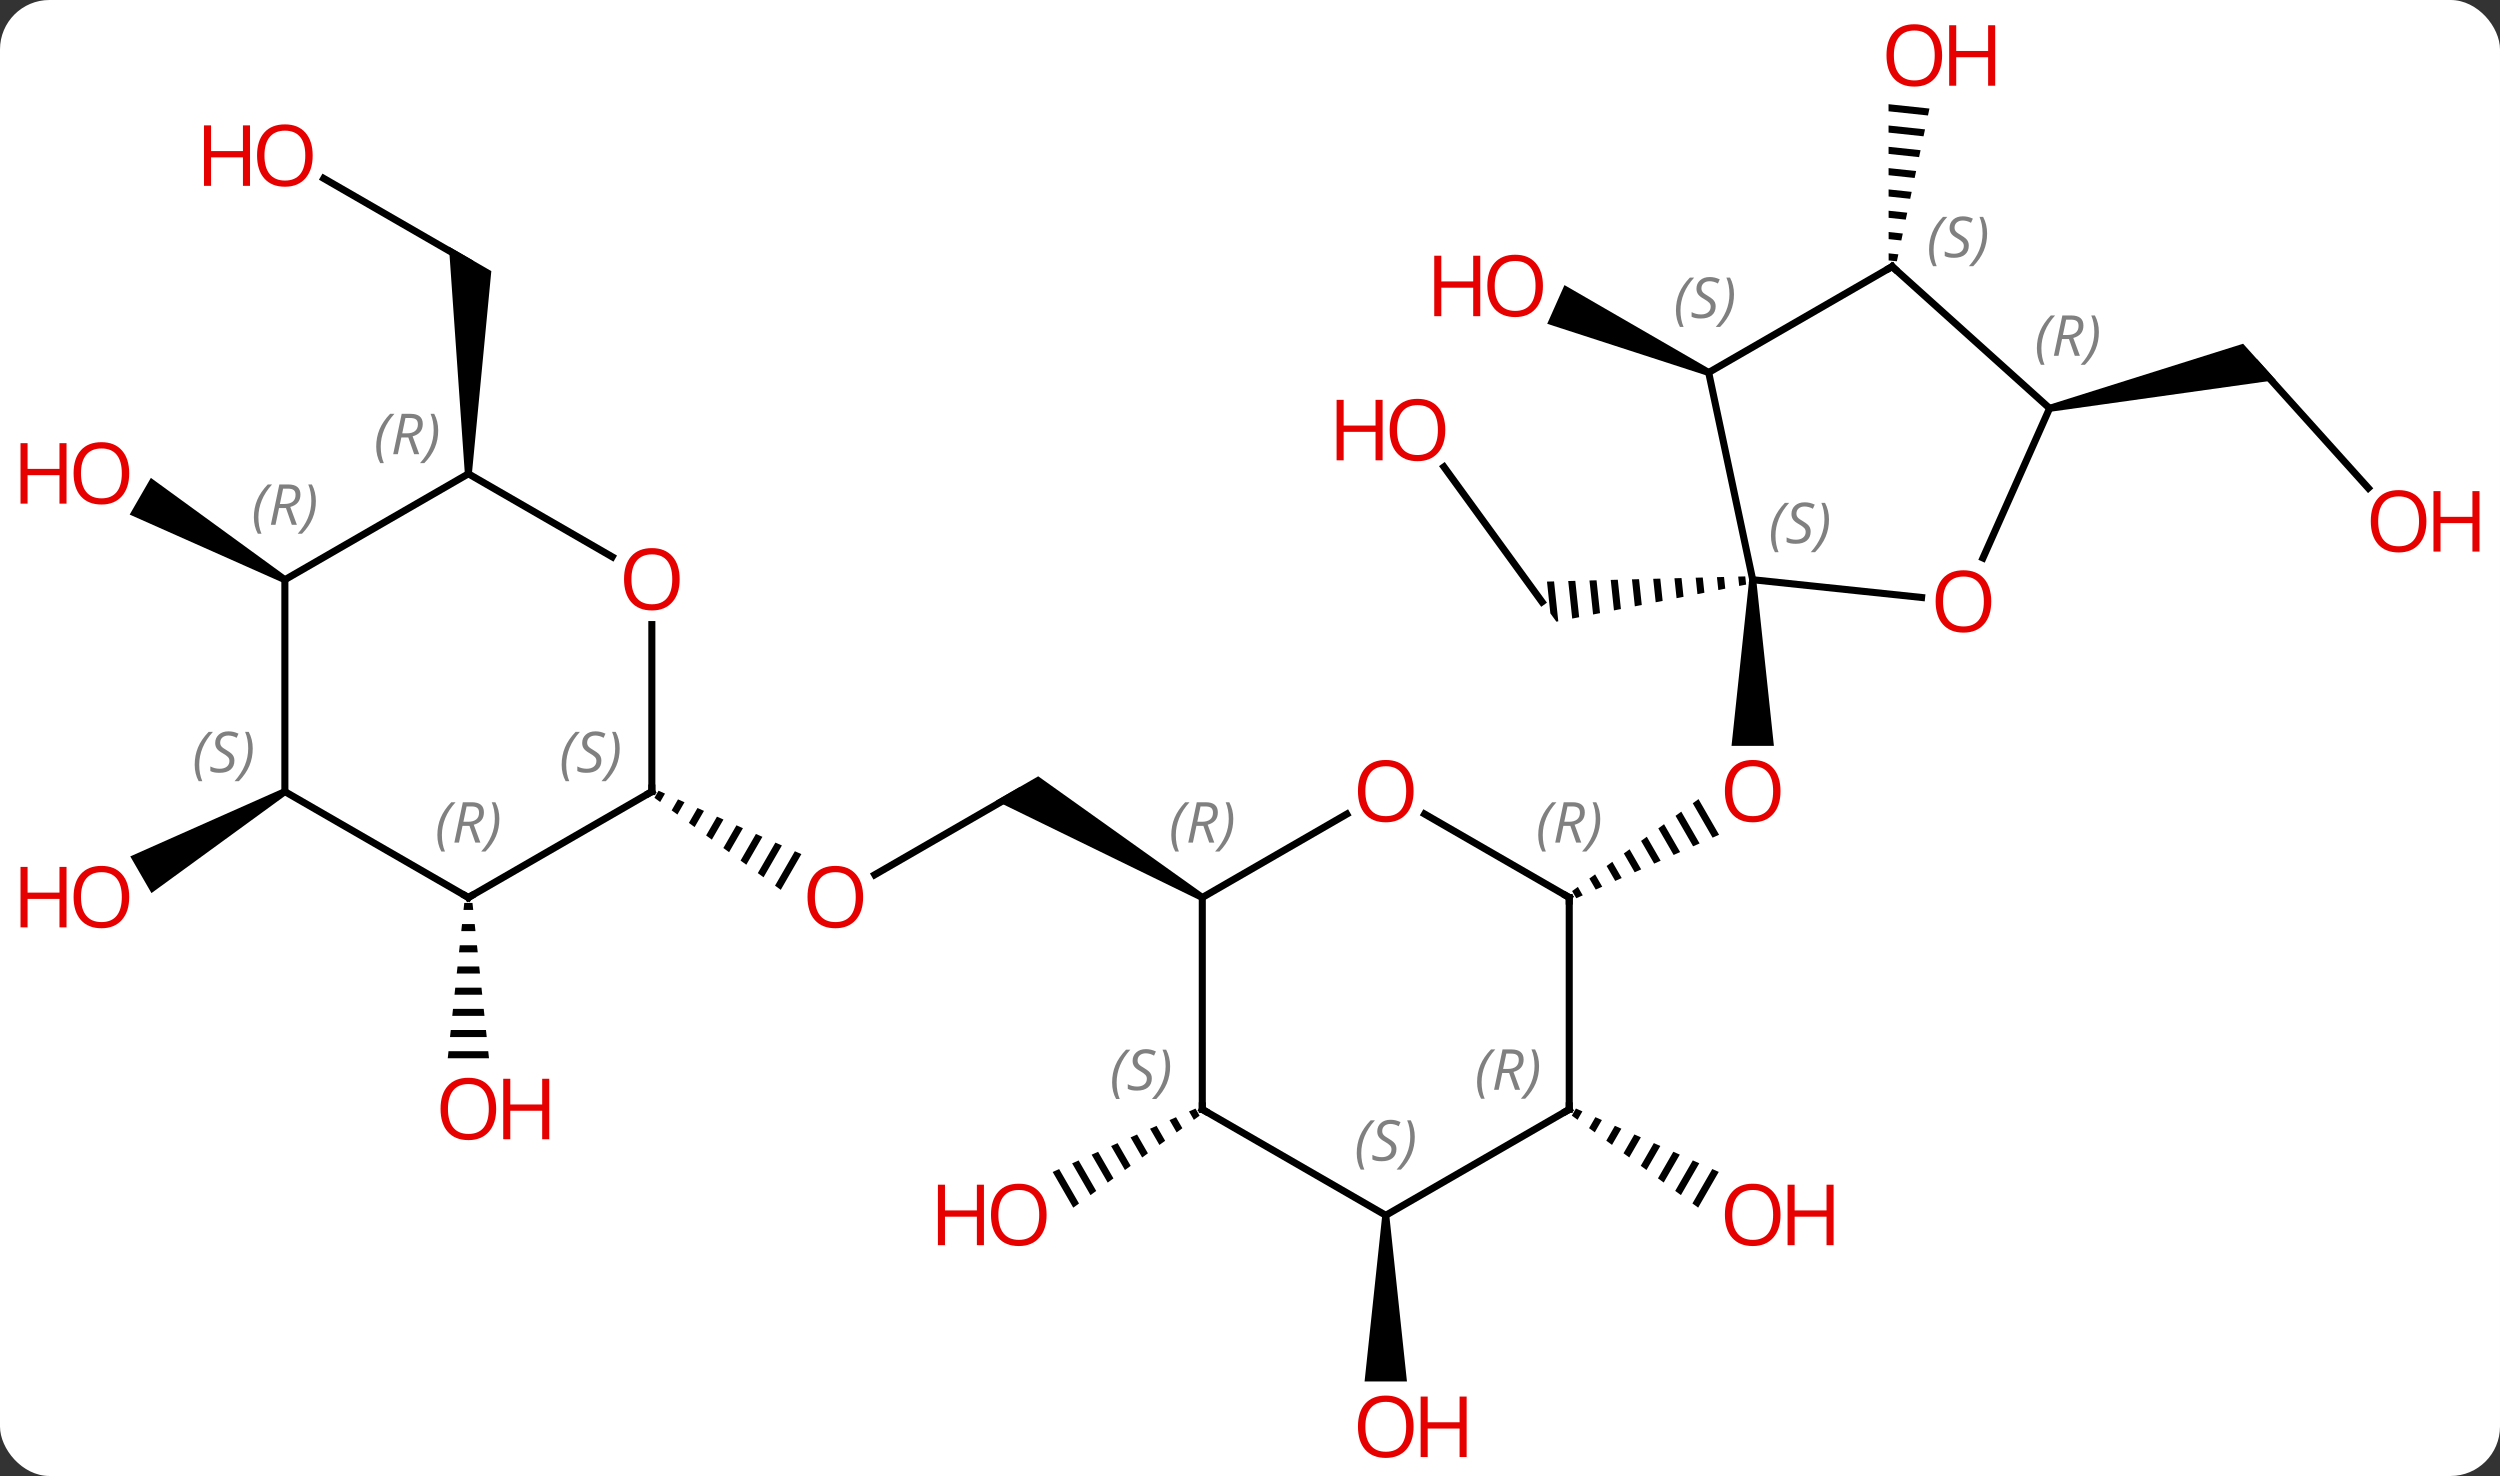 <svg width="354" viewBox="0 0 354 209" style="fill-opacity:1; color-rendering:auto; color-interpolation:auto; text-rendering:auto; stroke:black; stroke-linecap:square; stroke-miterlimit:10; shape-rendering:auto; stroke-opacity:1; fill:black; stroke-dasharray:none; font-weight:normal; stroke-width:1; font-family:'Open Sans'; font-style:normal; stroke-linejoin:miter; font-size:12; stroke-dashoffset:0; image-rendering:auto;" height="209" class="cas-substance-image" xmlns:xlink="http://www.w3.org/1999/xlink" xmlns="http://www.w3.org/2000/svg"><rect x="0" y="0" width="354" height="209" fill="#333333" stroke="none"/><svg class="cas-substance-single-component"><rect y="0" x="0" width="354" stroke="none" ry="7" rx="7" height="209" fill="white" class="cas-substance-group"/><svg y="0" x="0" width="354" viewBox="0 0 354 209" style="fill:black;" height="209" class="cas-substance-single-component-image"><svg><g><g transform="translate(177,105)" style="text-rendering:geometricPrecision; color-rendering:optimizeQuality; color-interpolation:linearRGB; stroke-linecap:butt; image-rendering:optimizeQuality;"><path style="stroke:none;" d="M70.684 -22.911 L71.684 -22.911 L74.184 0.612 L68.184 0.612 Z"/><path style="stroke:none;" d="M63.508 8.155 L62.695 8.746 L65.502 13.613 L66.421 13.205 L63.508 8.155 ZM61.068 9.93 L60.255 10.522 L62.744 14.839 L62.744 14.839 L63.663 14.43 L61.068 9.93 ZM58.628 11.706 L57.815 12.298 L57.815 12.298 L59.987 16.064 L59.987 16.064 L60.906 15.656 L60.906 15.656 L58.628 11.706 ZM56.188 13.482 L55.374 14.073 L55.374 14.073 L57.229 17.289 L57.229 17.289 L58.148 16.881 L58.148 16.881 L56.188 13.482 ZM53.748 15.257 L52.934 15.849 L54.472 18.515 L55.391 18.106 L53.748 15.257 ZM51.307 17.033 L50.494 17.625 L51.714 19.74 L52.633 19.332 L51.307 17.033 ZM48.867 18.808 L48.054 19.4 L48.054 19.4 L48.957 20.965 L48.957 20.965 L49.876 20.557 L48.867 18.808 ZM46.427 20.584 L45.614 21.176 L45.614 21.176 L46.199 22.191 L46.199 22.191 L47.118 21.782 L47.118 21.782 L46.427 20.584 Z"/><line y2="-38.886" y1="-19.773" x2="27.463" x1="41.349" style="fill:none;"/><path style="stroke:none;" d="M70.129 -23.382 L69.126 -23.356 L69.126 -23.356 L69.267 -22.029 L69.267 -22.029 L70.252 -22.221 L70.252 -22.221 L70.129 -23.382 ZM67.121 -23.303 L66.118 -23.277 L66.118 -23.277 L66.312 -21.451 L67.297 -21.644 L67.297 -21.644 L67.121 -23.303 ZM64.112 -23.224 L63.11 -23.198 L63.11 -23.198 L63.356 -20.874 L63.356 -20.874 L64.342 -21.066 L64.342 -21.066 L64.112 -23.224 ZM61.104 -23.146 L60.101 -23.119 L60.101 -23.119 L60.401 -20.296 L61.386 -20.489 L61.104 -23.146 ZM58.096 -23.067 L57.093 -23.041 L57.093 -23.041 L57.446 -19.719 L57.446 -19.719 L58.431 -19.911 L58.431 -19.911 L58.096 -23.067 ZM55.088 -22.988 L54.085 -22.962 L54.085 -22.962 L54.491 -19.141 L55.476 -19.334 L55.476 -19.334 L55.088 -22.988 ZM52.08 -22.91 L51.077 -22.883 L51.077 -22.883 L51.536 -18.564 L51.536 -18.564 L52.521 -18.756 L52.521 -18.756 L52.08 -22.91 ZM49.071 -22.831 L48.069 -22.805 L48.069 -22.805 L48.581 -17.986 L49.566 -18.178 L49.071 -22.831 ZM46.063 -22.752 L45.06 -22.726 L45.06 -22.726 L45.625 -17.409 L45.625 -17.409 L46.611 -17.601 L46.611 -17.601 L46.063 -22.752 ZM43.055 -22.673 L42.052 -22.647 L42.052 -22.647 L42.53 -18.147 L43.385 -16.971 L43.385 -16.971 L43.385 -16.971 L43.655 -17.023 L43.055 -22.673 Z"/><path style="stroke:none;" d="M65.15 -52.711 L64.744 -51.797 L42.086 -59.148 L44.527 -64.629 Z"/><line y2="-35.886" y1="-53.418" x2="158.353" x1="142.569" style="fill:none;"/><path style="stroke:none;" d="M113.327 -46.692 L113.119 -47.67 L140.623 -56.327 L145.258 -51.178 Z"/><path style="stroke:none;" d="M90.416 -90.246 L90.416 -89.24 L90.416 -89.24 L96.001 -88.647 L96.211 -89.63 L96.211 -89.63 L90.416 -90.246 ZM90.418 -87.229 L90.419 -86.224 L90.419 -86.224 L95.372 -85.698 L95.372 -85.698 L95.582 -86.681 L95.582 -86.681 L90.418 -87.229 ZM90.42 -84.213 L90.421 -83.207 L90.421 -83.207 L94.743 -82.748 L94.743 -82.748 L94.953 -83.731 L94.953 -83.731 L90.42 -84.213 ZM90.422 -81.196 L90.423 -80.19 L90.423 -80.19 L94.114 -79.798 L94.114 -79.798 L94.323 -80.781 L94.323 -80.781 L90.422 -81.196 ZM90.425 -78.179 L90.425 -77.174 L90.425 -77.174 L93.485 -76.849 L93.485 -76.849 L93.694 -77.832 L93.694 -77.832 L90.425 -78.179 ZM90.427 -75.162 L90.428 -74.157 L90.428 -74.157 L92.856 -73.899 L92.856 -73.899 L93.065 -74.882 L93.065 -74.882 L90.427 -75.162 ZM90.429 -72.146 L90.43 -71.14 L90.43 -71.14 L92.227 -70.949 L92.227 -70.949 L92.436 -71.932 L90.429 -72.146 ZM90.431 -69.129 L90.432 -68.123 L90.432 -68.123 L91.597 -67.999 L91.597 -67.999 L91.807 -68.983 L91.807 -68.983 L90.431 -69.129 Z"/><path style="stroke:none;" d="M46.151 51.965 L45.571 52.971 L46.384 53.564 L46.384 53.564 L47.07 52.373 L47.07 52.373 L46.151 51.965 ZM48.909 53.19 L48.01 54.748 L48.01 54.748 L48.824 55.34 L49.829 53.597 L48.909 53.19 ZM51.667 54.414 L50.45 56.525 L50.45 56.525 L51.263 57.117 L51.263 57.117 L52.587 54.822 L51.667 54.414 ZM54.426 55.638 L52.889 58.302 L52.889 58.302 L53.702 58.894 L53.702 58.894 L55.345 56.046 L54.426 55.638 ZM57.184 56.862 L55.329 60.079 L55.329 60.079 L56.142 60.671 L56.142 60.671 L58.103 57.27 L58.103 57.27 L57.184 56.862 ZM59.942 58.086 L57.768 61.856 L57.768 61.856 L58.581 62.448 L58.581 62.448 L60.861 58.494 L60.861 58.494 L59.942 58.086 ZM62.7 59.31 L60.208 63.633 L60.208 63.633 L61.021 64.225 L61.021 64.225 L63.62 59.718 L63.62 59.718 L62.7 59.31 ZM65.458 60.534 L62.647 65.409 L62.647 65.409 L63.46 66.002 L63.46 66.002 L66.378 60.942 L65.458 60.534 Z"/><line y2="18.863" y1="7.089" x2="-53.132" x1="-32.739" style="fill:none;"/><path style="stroke:none;" d="M-6.506 21.656 L-7.006 22.522 L-35.989 8.388 L-29.989 4.924 Z"/><path style="stroke:none;" d="M-83.752 6.965 L-84.332 7.971 L-83.519 8.564 L-82.833 7.373 L-83.752 6.965 ZM-80.994 8.19 L-81.893 9.748 L-81.079 10.341 L-80.074 8.598 L-80.994 8.19 ZM-78.236 9.414 L-79.453 11.525 L-78.64 12.117 L-77.316 9.822 L-78.236 9.414 ZM-75.477 10.638 L-77.014 13.302 L-76.201 13.894 L-74.558 11.046 L-75.477 10.638 ZM-72.719 11.862 L-74.574 15.079 L-73.761 15.671 L-71.8 12.27 L-71.8 12.27 L-72.719 11.862 ZM-69.961 13.086 L-72.135 16.856 L-72.135 16.856 L-71.322 17.448 L-71.322 17.448 L-69.042 13.494 L-69.961 13.086 ZM-67.203 14.31 L-69.695 18.633 L-68.882 19.225 L-66.283 14.718 L-66.283 14.718 L-67.203 14.31 ZM-64.445 15.534 L-67.256 20.409 L-67.256 20.409 L-66.443 21.002 L-66.443 21.002 L-63.525 15.942 L-63.525 15.942 L-64.445 15.534 Z"/><path style="stroke:none;" d="M18.724 67.089 L19.724 67.089 L22.224 90.612 L16.224 90.612 Z"/><path style="stroke:none;" d="M-7.718 51.972 L-8.637 52.38 L-8.637 52.38 L-7.95 53.573 L-7.95 53.573 L-7.136 52.981 L-7.136 52.981 L-7.718 51.972 ZM-10.476 53.197 L-11.396 53.605 L-11.396 53.605 L-10.389 55.349 L-10.389 55.349 L-9.576 54.757 L-9.576 54.757 L-10.476 53.197 ZM-13.234 54.421 L-14.153 54.829 L-14.153 54.829 L-12.829 57.126 L-12.829 57.126 L-12.016 56.534 L-12.016 56.534 L-13.234 54.421 ZM-15.992 55.645 L-16.912 56.053 L-16.912 56.053 L-15.269 58.902 L-15.269 58.902 L-14.456 58.31 L-14.456 58.31 L-15.992 55.645 ZM-18.75 56.87 L-19.669 57.278 L-19.669 57.278 L-17.709 60.678 L-17.709 60.678 L-16.895 60.086 L-16.895 60.086 L-18.75 56.87 ZM-21.508 58.094 L-22.427 58.502 L-22.427 58.502 L-20.148 62.455 L-20.148 62.455 L-19.335 61.862 L-19.335 61.862 L-21.508 58.094 ZM-24.266 59.318 L-25.185 59.727 L-25.185 59.727 L-22.588 64.231 L-22.588 64.231 L-21.775 63.639 L-21.775 63.639 L-24.266 59.318 ZM-27.024 60.543 L-27.943 60.951 L-27.943 60.951 L-25.027 66.007 L-25.027 66.007 L-24.214 65.415 L-24.214 65.415 L-27.024 60.543 Z"/><path style="stroke:none;" d="M-111.26 22.851 L-111.366 23.851 L-109.992 23.851 L-110.098 22.851 ZM-111.579 25.851 L-111.685 26.851 L-109.673 26.851 L-109.779 25.851 ZM-111.898 28.851 L-112.004 29.851 L-109.354 29.851 L-109.46 28.851 ZM-112.216 31.851 L-112.323 32.851 L-109.035 32.851 L-109.142 31.851 ZM-112.535 34.851 L-112.642 35.851 L-108.716 35.851 L-108.823 34.851 ZM-112.854 37.851 L-112.96 38.851 L-108.398 38.851 L-108.504 37.851 ZM-113.173 40.851 L-113.279 41.851 L-108.079 41.851 L-108.185 40.851 ZM-113.492 43.851 L-113.598 44.851 L-107.76 44.851 L-107.866 43.851 Z"/><line y2="-79.733" y1="-67.911" x2="-131.156" x1="-110.679" style="fill:none;"/><path style="stroke:none;" d="M-110.179 -37.911 L-111.179 -37.911 L-113.429 -70.076 L-107.429 -66.612 Z"/><path style="stroke:none;" d="M-136.912 6.656 L-136.412 7.522 L-155.554 21.461 L-158.554 16.265 Z"/><path style="stroke:none;" d="M-136.412 -23.344 L-136.912 -22.478 L-158.637 -32.134 L-155.637 -37.33 Z"/><line y2="-20.396" y1="-22.911" x2="95.096" x1="71.184" style="fill:none;"/><line y2="-52.254" y1="-22.911" x2="64.947" x1="71.184" style="fill:none;"/><line y2="-47.181" y1="-25.988" x2="113.223" x1="103.789" style="fill:none;"/><line y2="-67.254" y1="-52.254" x2="90.93" x1="64.947" style="fill:none;"/><line y2="-67.254" y1="-47.181" x2="90.93" x1="113.223" style="fill:none;"/><line y2="10.268" y1="22.089" x2="24.729" x1="45.204" style="fill:none;"/><line y2="52.089" y1="22.089" x2="45.204" x1="45.204" style="fill:none;"/><line y2="22.089" y1="10.278" x2="-6.756" x1="13.701" style="fill:none;"/><line y2="67.089" y1="52.089" x2="19.224" x1="45.204" style="fill:none;"/><line y2="52.089" y1="22.089" x2="-6.756" x1="-6.756" style="fill:none;"/><line y2="52.089" y1="67.089" x2="-6.756" x1="19.224" style="fill:none;"/><line y2="-16.559" y1="7.089" x2="-84.699" x1="-84.699" style="fill:none;"/><line y2="22.089" y1="7.089" x2="-110.679" x1="-84.699" style="fill:none;"/><line y2="-37.911" y1="-26.152" x2="-110.679" x1="-90.313" style="fill:none;"/><line y2="7.089" y1="22.089" x2="-136.662" x1="-110.679" style="fill:none;"/><line y2="-22.911" y1="-37.911" x2="-136.662" x1="-110.679" style="fill:none;"/><line y2="-22.911" y1="7.089" x2="-136.662" x1="-136.662" style="fill:none;"/></g><g transform="translate(177,105)" style="fill:rgb(230,0,0); text-rendering:geometricPrecision; color-rendering:optimizeQuality; image-rendering:optimizeQuality; font-family:'Open Sans'; stroke:rgb(230,0,0); color-interpolation:linearRGB;"><path style="stroke:none;" d="M75.121 7.019 Q75.121 9.081 74.082 10.261 Q73.043 11.441 71.2 11.441 Q69.309 11.441 68.278 10.277 Q67.246 9.112 67.246 7.003 Q67.246 4.909 68.278 3.761 Q69.309 2.612 71.2 2.612 Q73.059 2.612 74.09 3.784 Q75.121 4.956 75.121 7.019 ZM68.293 7.019 Q68.293 8.753 69.036 9.659 Q69.778 10.566 71.2 10.566 Q72.621 10.566 73.348 9.667 Q74.075 8.769 74.075 7.019 Q74.075 5.284 73.348 4.394 Q72.621 3.503 71.2 3.503 Q69.778 3.503 69.036 4.402 Q68.293 5.3 68.293 7.019 Z"/><path style="stroke:none;" d="M27.652 -44.116 Q27.652 -42.054 26.613 -40.874 Q25.574 -39.694 23.731 -39.694 Q21.84 -39.694 20.809 -40.858 Q19.777 -42.023 19.777 -44.132 Q19.777 -46.226 20.809 -47.374 Q21.84 -48.523 23.731 -48.523 Q25.59 -48.523 26.621 -47.351 Q27.652 -46.179 27.652 -44.116 ZM20.824 -44.116 Q20.824 -42.382 21.567 -41.476 Q22.309 -40.569 23.731 -40.569 Q25.152 -40.569 25.879 -41.468 Q26.606 -42.366 26.606 -44.116 Q26.606 -45.851 25.879 -46.741 Q25.152 -47.632 23.731 -47.632 Q22.309 -47.632 21.567 -46.733 Q20.824 -45.835 20.824 -44.116 Z"/><path style="stroke:none;" d="M18.777 -39.819 L17.777 -39.819 L17.777 -43.851 L13.262 -43.851 L13.262 -39.819 L12.262 -39.819 L12.262 -48.382 L13.262 -48.382 L13.262 -44.741 L17.777 -44.741 L17.777 -48.382 L18.777 -48.382 L18.777 -39.819 Z"/><path style="stroke:none;" d="M41.48 -64.525 Q41.48 -62.463 40.44 -61.283 Q39.401 -60.103 37.558 -60.103 Q35.667 -60.103 34.636 -61.267 Q33.605 -62.432 33.605 -64.541 Q33.605 -66.635 34.636 -67.783 Q35.667 -68.932 37.558 -68.932 Q39.417 -68.932 40.448 -67.76 Q41.48 -66.588 41.48 -64.525 ZM34.651 -64.525 Q34.651 -62.791 35.394 -61.885 Q36.136 -60.978 37.558 -60.978 Q38.98 -60.978 39.706 -61.877 Q40.433 -62.775 40.433 -64.525 Q40.433 -66.26 39.706 -67.15 Q38.98 -68.041 37.558 -68.041 Q36.136 -68.041 35.394 -67.142 Q34.651 -66.244 34.651 -64.525 Z"/><path style="stroke:none;" d="M32.605 -60.228 L31.605 -60.228 L31.605 -64.26 L27.089 -64.26 L27.089 -60.228 L26.089 -60.228 L26.089 -68.791 L27.089 -68.791 L27.089 -65.15 L31.605 -65.15 L31.605 -68.791 L32.605 -68.791 L32.605 -60.228 Z"/><path style="stroke:none;" d="M166.579 -31.192 Q166.579 -29.13 165.54 -27.95 Q164.501 -26.77 162.658 -26.77 Q160.767 -26.77 159.736 -27.934 Q158.704 -29.099 158.704 -31.208 Q158.704 -33.302 159.736 -34.45 Q160.767 -35.599 162.658 -35.599 Q164.517 -35.599 165.548 -34.427 Q166.579 -33.255 166.579 -31.192 ZM159.751 -31.192 Q159.751 -29.458 160.494 -28.552 Q161.236 -27.645 162.658 -27.645 Q164.079 -27.645 164.806 -28.544 Q165.533 -29.442 165.533 -31.192 Q165.533 -32.927 164.806 -33.817 Q164.079 -34.708 162.658 -34.708 Q161.236 -34.708 160.494 -33.809 Q159.751 -32.911 159.751 -31.192 Z"/><path style="stroke:none;" d="M174.095 -26.895 L173.095 -26.895 L173.095 -30.927 L168.579 -30.927 L168.579 -26.895 L167.579 -26.895 L167.579 -35.458 L168.579 -35.458 L168.579 -31.817 L173.095 -31.817 L173.095 -35.458 L174.095 -35.458 L174.095 -26.895 Z"/><path style="stroke:none;" d="M98.002 -97.159 Q98.002 -95.097 96.963 -93.917 Q95.924 -92.737 94.081 -92.737 Q92.19 -92.737 91.159 -93.901 Q90.127 -95.066 90.127 -97.175 Q90.127 -99.269 91.159 -100.417 Q92.19 -101.566 94.081 -101.566 Q95.94 -101.566 96.971 -100.394 Q98.002 -99.222 98.002 -97.159 ZM91.174 -97.159 Q91.174 -95.425 91.917 -94.519 Q92.659 -93.612 94.081 -93.612 Q95.502 -93.612 96.229 -94.511 Q96.956 -95.409 96.956 -97.159 Q96.956 -98.894 96.229 -99.784 Q95.502 -100.675 94.081 -100.675 Q92.659 -100.675 91.917 -99.776 Q91.174 -98.878 91.174 -97.159 Z"/><path style="stroke:none;" d="M105.518 -92.862 L104.518 -92.862 L104.518 -96.894 L100.002 -96.894 L100.002 -92.862 L99.002 -92.862 L99.002 -101.425 L100.002 -101.425 L100.002 -97.784 L104.518 -97.784 L104.518 -101.425 L105.518 -101.425 L105.518 -92.862 Z"/><path style="stroke:none;" d="M75.121 67.019 Q75.121 69.081 74.082 70.261 Q73.043 71.441 71.2 71.441 Q69.309 71.441 68.278 70.276 Q67.246 69.112 67.246 67.003 Q67.246 64.909 68.278 63.761 Q69.309 62.612 71.2 62.612 Q73.059 62.612 74.09 63.784 Q75.121 64.956 75.121 67.019 ZM68.293 67.019 Q68.293 68.753 69.036 69.659 Q69.778 70.566 71.2 70.566 Q72.621 70.566 73.348 69.667 Q74.075 68.769 74.075 67.019 Q74.075 65.284 73.348 64.394 Q72.621 63.503 71.2 63.503 Q69.778 63.503 69.036 64.401 Q68.293 65.3 68.293 67.019 Z"/><path style="stroke:none;" d="M82.637 71.316 L81.637 71.316 L81.637 67.284 L77.121 67.284 L77.121 71.316 L76.121 71.316 L76.121 62.753 L77.121 62.753 L77.121 66.394 L81.637 66.394 L81.637 62.753 L82.637 62.753 L82.637 71.316 Z"/><path style="stroke:none;" d="M-54.782 22.019 Q-54.782 24.081 -55.821 25.261 Q-56.86 26.441 -58.703 26.441 Q-60.594 26.441 -61.625 25.276 Q-62.657 24.112 -62.657 22.003 Q-62.657 19.909 -61.625 18.761 Q-60.594 17.612 -58.703 17.612 Q-56.844 17.612 -55.813 18.784 Q-54.782 19.956 -54.782 22.019 ZM-61.61 22.019 Q-61.61 23.753 -60.867 24.659 Q-60.125 25.566 -58.703 25.566 Q-57.282 25.566 -56.555 24.667 Q-55.828 23.769 -55.828 22.019 Q-55.828 20.284 -56.555 19.394 Q-57.282 18.503 -58.703 18.503 Q-60.125 18.503 -60.867 19.401 Q-61.61 20.3 -61.61 22.019 Z"/><path style="stroke:none;" d="M23.162 97.019 Q23.162 99.081 22.122 100.261 Q21.083 101.441 19.24 101.441 Q17.349 101.441 16.318 100.276 Q15.287 99.112 15.287 97.003 Q15.287 94.909 16.318 93.761 Q17.349 92.612 19.24 92.612 Q21.099 92.612 22.13 93.784 Q23.162 94.956 23.162 97.019 ZM16.333 97.019 Q16.333 98.753 17.076 99.659 Q17.818 100.566 19.24 100.566 Q20.662 100.566 21.388 99.667 Q22.115 98.769 22.115 97.019 Q22.115 95.284 21.388 94.394 Q20.662 93.503 19.24 93.503 Q17.818 93.503 17.076 94.401 Q16.333 95.3 16.333 97.019 Z"/><path style="stroke:none;" d="M30.677 101.316 L29.677 101.316 L29.677 97.284 L25.162 97.284 L25.162 101.316 L24.162 101.316 L24.162 92.753 L25.162 92.753 L25.162 96.394 L29.677 96.394 L29.677 92.753 L30.677 92.753 L30.677 101.316 Z"/><path style="stroke:none;" d="M-28.802 67.019 Q-28.802 69.081 -29.841 70.261 Q-30.88 71.441 -32.723 71.441 Q-34.614 71.441 -35.645 70.276 Q-36.676 69.112 -36.676 67.003 Q-36.676 64.909 -35.645 63.761 Q-34.614 62.612 -32.723 62.612 Q-30.864 62.612 -29.833 63.784 Q-28.802 64.956 -28.802 67.019 ZM-35.63 67.019 Q-35.63 68.753 -34.887 69.659 Q-34.145 70.566 -32.723 70.566 Q-31.302 70.566 -30.575 69.667 Q-29.848 68.769 -29.848 67.019 Q-29.848 65.284 -30.575 64.394 Q-31.302 63.503 -32.723 63.503 Q-34.145 63.503 -34.887 64.401 Q-35.63 65.3 -35.63 67.019 Z"/><path style="stroke:none;" d="M-37.676 71.316 L-38.676 71.316 L-38.676 67.284 L-43.192 67.284 L-43.192 71.316 L-44.192 71.316 L-44.192 62.753 L-43.192 62.753 L-43.192 66.394 L-38.676 66.394 L-38.676 62.753 L-37.676 62.753 L-37.676 71.316 Z"/><path style="stroke:none;" d="M-106.742 52.019 Q-106.742 54.081 -107.781 55.261 Q-108.82 56.441 -110.663 56.441 Q-112.554 56.441 -113.585 55.276 Q-114.617 54.112 -114.617 52.003 Q-114.617 49.909 -113.585 48.761 Q-112.554 47.612 -110.663 47.612 Q-108.804 47.612 -107.773 48.784 Q-106.742 49.956 -106.742 52.019 ZM-113.57 52.019 Q-113.57 53.753 -112.827 54.659 Q-112.085 55.566 -110.663 55.566 Q-109.242 55.566 -108.515 54.667 Q-107.788 53.769 -107.788 52.019 Q-107.788 50.284 -108.515 49.394 Q-109.242 48.503 -110.663 48.503 Q-112.085 48.503 -112.827 49.401 Q-113.57 50.3 -113.57 52.019 Z"/><path style="stroke:none;" d="M-99.226 56.316 L-100.226 56.316 L-100.226 52.284 L-104.742 52.284 L-104.742 56.316 L-105.742 56.316 L-105.742 47.753 L-104.742 47.753 L-104.742 51.394 L-100.226 51.394 L-100.226 47.753 L-99.226 47.753 L-99.226 56.316 Z"/><path style="stroke:none;" d="M-132.725 -82.981 Q-132.725 -80.919 -133.764 -79.739 Q-134.803 -78.559 -136.646 -78.559 Q-138.537 -78.559 -139.568 -79.724 Q-140.6 -80.888 -140.6 -82.997 Q-140.6 -85.091 -139.568 -86.239 Q-138.537 -87.388 -136.646 -87.388 Q-134.787 -87.388 -133.756 -86.216 Q-132.725 -85.044 -132.725 -82.981 ZM-139.553 -82.981 Q-139.553 -81.247 -138.81 -80.341 Q-138.068 -79.434 -136.646 -79.434 Q-135.225 -79.434 -134.498 -80.333 Q-133.771 -81.231 -133.771 -82.981 Q-133.771 -84.716 -134.498 -85.606 Q-135.225 -86.497 -136.646 -86.497 Q-138.068 -86.497 -138.81 -85.599 Q-139.553 -84.7 -139.553 -82.981 Z"/><path style="stroke:none;" d="M-141.6 -78.684 L-142.6 -78.684 L-142.6 -82.716 L-147.115 -82.716 L-147.115 -78.684 L-148.115 -78.684 L-148.115 -87.247 L-147.115 -87.247 L-147.115 -83.606 L-142.6 -83.606 L-142.6 -87.247 L-141.6 -87.247 L-141.6 -78.684 Z"/><path style="stroke:none;" d="M-158.704 22.019 Q-158.704 24.081 -159.744 25.261 Q-160.783 26.441 -162.626 26.441 Q-164.517 26.441 -165.548 25.276 Q-166.579 24.112 -166.579 22.003 Q-166.579 19.909 -165.548 18.761 Q-164.517 17.612 -162.626 17.612 Q-160.767 17.612 -159.736 18.784 Q-158.704 19.956 -158.704 22.019 ZM-165.533 22.019 Q-165.533 23.753 -164.79 24.659 Q-164.048 25.566 -162.626 25.566 Q-161.204 25.566 -160.478 24.667 Q-159.751 23.769 -159.751 22.019 Q-159.751 20.284 -160.478 19.394 Q-161.204 18.503 -162.626 18.503 Q-164.048 18.503 -164.79 19.401 Q-165.533 20.3 -165.533 22.019 Z"/><path style="stroke:none;" d="M-167.579 26.316 L-168.579 26.316 L-168.579 22.284 L-173.095 22.284 L-173.095 26.316 L-174.095 26.316 L-174.095 17.753 L-173.095 17.753 L-173.095 21.394 L-168.579 21.394 L-168.579 17.753 L-167.579 17.753 L-167.579 26.316 Z"/><path style="stroke:none;" d="M-158.704 -37.981 Q-158.704 -35.919 -159.744 -34.739 Q-160.783 -33.559 -162.626 -33.559 Q-164.517 -33.559 -165.548 -34.724 Q-166.579 -35.888 -166.579 -37.997 Q-166.579 -40.091 -165.548 -41.239 Q-164.517 -42.388 -162.626 -42.388 Q-160.767 -42.388 -159.736 -41.216 Q-158.704 -40.044 -158.704 -37.981 ZM-165.533 -37.981 Q-165.533 -36.247 -164.79 -35.341 Q-164.048 -34.434 -162.626 -34.434 Q-161.204 -34.434 -160.478 -35.333 Q-159.751 -36.231 -159.751 -37.981 Q-159.751 -39.716 -160.478 -40.606 Q-161.204 -41.497 -162.626 -41.497 Q-164.048 -41.497 -164.79 -40.599 Q-165.533 -39.7 -165.533 -37.981 Z"/><path style="stroke:none;" d="M-167.579 -33.684 L-168.579 -33.684 L-168.579 -37.716 L-173.095 -37.716 L-173.095 -33.684 L-174.095 -33.684 L-174.095 -42.247 L-173.095 -42.247 L-173.095 -38.606 L-168.579 -38.606 L-168.579 -42.247 L-167.579 -42.247 L-167.579 -33.684 Z"/></g><g transform="translate(177,105)" style="font-size:8.4px; fill:gray; text-rendering:geometricPrecision; image-rendering:optimizeQuality; color-rendering:optimizeQuality; font-family:'Open Sans'; font-style:italic; stroke:gray; color-interpolation:linearRGB;"><path style="stroke:none;" d="M73.767 -29.139 Q73.767 -30.467 74.236 -31.592 Q74.704 -32.717 75.736 -33.795 L76.345 -33.795 Q75.376 -32.733 74.892 -31.561 Q74.408 -30.389 74.408 -29.155 Q74.408 -27.827 74.845 -26.811 L74.329 -26.811 Q73.767 -27.842 73.767 -29.139 ZM79.39 -29.733 Q79.39 -28.905 78.843 -28.452 Q78.296 -27.998 77.296 -27.998 Q76.89 -27.998 76.577 -28.053 Q76.265 -28.108 75.983 -28.248 L75.983 -28.905 Q76.608 -28.577 77.311 -28.577 Q77.936 -28.577 78.311 -28.873 Q78.686 -29.17 78.686 -29.686 Q78.686 -29.998 78.483 -30.225 Q78.28 -30.452 77.718 -30.78 Q77.124 -31.108 76.897 -31.436 Q76.671 -31.764 76.671 -32.217 Q76.671 -32.952 77.186 -33.413 Q77.702 -33.873 78.546 -33.873 Q78.921 -33.873 79.257 -33.795 Q79.593 -33.717 79.968 -33.545 L79.702 -32.952 Q79.452 -33.108 79.132 -33.194 Q78.811 -33.28 78.546 -33.28 Q78.015 -33.28 77.694 -33.006 Q77.374 -32.733 77.374 -32.264 Q77.374 -32.061 77.444 -31.913 Q77.515 -31.764 77.655 -31.631 Q77.796 -31.498 78.218 -31.248 Q78.78 -30.905 78.983 -30.709 Q79.186 -30.514 79.288 -30.28 Q79.39 -30.045 79.39 -29.733 ZM81.984 -31.452 Q81.984 -30.123 81.507 -28.991 Q81.031 -27.858 80.015 -26.811 L79.406 -26.811 Q81.343 -28.967 81.343 -31.452 Q81.343 -32.78 80.906 -33.795 L81.422 -33.795 Q81.984 -32.733 81.984 -31.452 Z"/></g><g transform="translate(177,105)" style="fill:rgb(230,0,0); text-rendering:geometricPrecision; color-rendering:optimizeQuality; image-rendering:optimizeQuality; font-family:'Open Sans'; stroke:rgb(230,0,0); color-interpolation:linearRGB;"><path style="stroke:none;" d="M104.96 -19.843 Q104.96 -17.781 103.92 -16.601 Q102.881 -15.421 101.038 -15.421 Q99.147 -15.421 98.116 -16.585 Q97.085 -17.75 97.085 -19.859 Q97.085 -21.953 98.116 -23.101 Q99.147 -24.25 101.038 -24.25 Q102.897 -24.25 103.928 -23.078 Q104.96 -21.906 104.96 -19.843 ZM98.131 -19.843 Q98.131 -18.109 98.874 -17.203 Q99.616 -16.296 101.038 -16.296 Q102.46 -16.296 103.186 -17.195 Q103.913 -18.093 103.913 -19.843 Q103.913 -21.578 103.186 -22.468 Q102.46 -23.359 101.038 -23.359 Q99.616 -23.359 98.874 -22.46 Q98.131 -21.562 98.131 -19.843 Z"/></g><g transform="translate(177,105)" style="font-size:8.4px; fill:gray; text-rendering:geometricPrecision; image-rendering:optimizeQuality; color-rendering:optimizeQuality; font-family:'Open Sans'; font-style:italic; stroke:gray; color-interpolation:linearRGB;"><path style="stroke:none;" d="M60.315 -61.037 Q60.315 -62.365 60.784 -63.49 Q61.253 -64.615 62.284 -65.693 L62.893 -65.693 Q61.925 -64.631 61.44 -63.459 Q60.956 -62.287 60.956 -61.053 Q60.956 -59.725 61.393 -58.709 L60.878 -58.709 Q60.315 -59.74 60.315 -61.037 ZM65.938 -61.631 Q65.938 -60.803 65.391 -60.35 Q64.844 -59.897 63.844 -59.897 Q63.438 -59.897 63.125 -59.951 Q62.813 -60.006 62.532 -60.147 L62.532 -60.803 Q63.157 -60.475 63.86 -60.475 Q64.485 -60.475 64.86 -60.772 Q65.235 -61.068 65.235 -61.584 Q65.235 -61.897 65.031 -62.123 Q64.828 -62.35 64.266 -62.678 Q63.672 -63.006 63.446 -63.334 Q63.219 -63.662 63.219 -64.115 Q63.219 -64.85 63.735 -65.311 Q64.25 -65.772 65.094 -65.772 Q65.469 -65.772 65.805 -65.693 Q66.141 -65.615 66.516 -65.443 L66.25 -64.85 Q66 -65.006 65.68 -65.092 Q65.36 -65.178 65.094 -65.178 Q64.563 -65.178 64.243 -64.904 Q63.922 -64.631 63.922 -64.162 Q63.922 -63.959 63.992 -63.811 Q64.063 -63.662 64.203 -63.529 Q64.344 -63.397 64.766 -63.147 Q65.328 -62.803 65.531 -62.608 Q65.735 -62.412 65.836 -62.178 Q65.938 -61.943 65.938 -61.631 ZM68.532 -63.35 Q68.532 -62.022 68.056 -60.889 Q67.579 -59.756 66.564 -58.709 L65.954 -58.709 Q67.892 -60.865 67.892 -63.35 Q67.892 -64.678 67.454 -65.693 L67.97 -65.693 Q68.532 -64.631 68.532 -63.35 Z"/><path style="stroke:none;" d="M111.423 -55.676 Q111.423 -57.004 111.891 -58.129 Q112.36 -59.254 113.391 -60.332 L114.001 -60.332 Q113.032 -59.27 112.548 -58.098 Q112.063 -56.926 112.063 -55.692 Q112.063 -54.364 112.501 -53.348 L111.985 -53.348 Q111.423 -54.379 111.423 -55.676 ZM114.983 -56.989 L114.483 -54.614 L113.826 -54.614 L115.03 -60.332 L116.28 -60.332 Q118.014 -60.332 118.014 -58.895 Q118.014 -57.535 116.576 -57.145 L117.514 -54.614 L116.795 -54.614 L115.967 -56.989 L114.983 -56.989 ZM115.561 -59.739 Q115.17 -57.817 115.108 -57.567 L115.764 -57.567 Q116.514 -57.567 116.92 -57.895 Q117.326 -58.223 117.326 -58.848 Q117.326 -59.317 117.069 -59.528 Q116.811 -59.739 116.217 -59.739 L115.561 -59.739 ZM120.2 -57.989 Q120.2 -56.66 119.723 -55.528 Q119.247 -54.395 118.231 -53.348 L117.622 -53.348 Q119.559 -55.504 119.559 -57.989 Q119.559 -59.317 119.122 -60.332 L119.638 -60.332 Q120.2 -59.27 120.2 -57.989 Z"/></g><g transform="translate(177,105)" style="stroke-linecap:butt; font-size:8.4px; text-rendering:geometricPrecision; image-rendering:optimizeQuality; color-rendering:optimizeQuality; font-family:'Open Sans'; font-style:italic; color-interpolation:linearRGB; stroke-miterlimit:5;"><path style="fill:none;" d="M90.497 -67.004 L90.93 -67.254 L91.302 -66.919"/><path style="fill:gray; stroke:none;" d="M96.157 -69.635 Q96.157 -70.963 96.626 -72.088 Q97.095 -73.213 98.126 -74.291 L98.735 -74.291 Q97.767 -73.228 97.282 -72.056 Q96.798 -70.885 96.798 -69.65 Q96.798 -68.322 97.235 -67.306 L96.72 -67.306 Q96.157 -68.338 96.157 -69.635 ZM101.78 -70.228 Q101.78 -69.4 101.233 -68.947 Q100.686 -68.494 99.686 -68.494 Q99.28 -68.494 98.967 -68.549 Q98.655 -68.603 98.374 -68.744 L98.374 -69.4 Q98.999 -69.072 99.702 -69.072 Q100.327 -69.072 100.702 -69.369 Q101.077 -69.666 101.077 -70.181 Q101.077 -70.494 100.874 -70.721 Q100.67 -70.947 100.108 -71.275 Q99.514 -71.603 99.288 -71.931 Q99.061 -72.26 99.061 -72.713 Q99.061 -73.447 99.577 -73.908 Q100.092 -74.369 100.936 -74.369 Q101.311 -74.369 101.647 -74.291 Q101.983 -74.213 102.358 -74.041 L102.092 -73.447 Q101.842 -73.603 101.522 -73.689 Q101.202 -73.775 100.936 -73.775 Q100.405 -73.775 100.085 -73.502 Q99.764 -73.228 99.764 -72.76 Q99.764 -72.556 99.835 -72.408 Q99.905 -72.26 100.045 -72.127 Q100.186 -71.994 100.608 -71.744 Q101.17 -71.4 101.374 -71.205 Q101.577 -71.01 101.678 -70.775 Q101.78 -70.541 101.78 -70.228 ZM104.374 -71.947 Q104.374 -70.619 103.898 -69.486 Q103.421 -68.353 102.406 -67.306 L101.796 -67.306 Q103.734 -69.463 103.734 -71.947 Q103.734 -73.275 103.296 -74.291 L103.812 -74.291 Q104.374 -73.228 104.374 -71.947 Z"/><path style="fill:none;" d="M44.771 21.839 L45.204 22.089 L45.204 22.589"/><path style="fill:gray; stroke:none;" d="M40.815 13.253 Q40.815 11.925 41.284 10.8 Q41.753 9.675 42.784 8.597 L43.394 8.597 Q42.425 9.659 41.94 10.831 Q41.456 12.003 41.456 13.237 Q41.456 14.566 41.894 15.581 L41.378 15.581 Q40.815 14.55 40.815 13.253 ZM44.375 11.941 L43.875 14.316 L43.219 14.316 L44.422 8.597 L45.672 8.597 Q47.407 8.597 47.407 10.034 Q47.407 11.394 45.969 11.784 L46.907 14.316 L46.188 14.316 L45.36 11.941 L44.375 11.941 ZM44.953 9.191 Q44.563 11.112 44.5 11.362 L45.157 11.362 Q45.907 11.362 46.313 11.034 Q46.719 10.706 46.719 10.081 Q46.719 9.612 46.461 9.402 Q46.203 9.191 45.61 9.191 L44.953 9.191 ZM49.593 10.941 Q49.593 12.269 49.116 13.402 Q48.639 14.534 47.624 15.581 L47.014 15.581 Q48.952 13.425 48.952 10.941 Q48.952 9.612 48.514 8.597 L49.03 8.597 Q49.593 9.659 49.593 10.941 Z"/></g><g transform="translate(177,105)" style="stroke-linecap:butt; fill:rgb(230,0,0); text-rendering:geometricPrecision; color-rendering:optimizeQuality; image-rendering:optimizeQuality; font-family:'Open Sans'; stroke:rgb(230,0,0); color-interpolation:linearRGB; stroke-miterlimit:5;"><path style="stroke:none;" d="M23.162 7.019 Q23.162 9.081 22.122 10.261 Q21.083 11.441 19.24 11.441 Q17.349 11.441 16.318 10.277 Q15.287 9.112 15.287 7.003 Q15.287 4.909 16.318 3.761 Q17.349 2.612 19.24 2.612 Q21.099 2.612 22.13 3.784 Q23.162 4.956 23.162 7.019 ZM16.333 7.019 Q16.333 8.753 17.076 9.659 Q17.818 10.566 19.24 10.566 Q20.662 10.566 21.388 9.667 Q22.115 8.769 22.115 7.019 Q22.115 5.284 21.388 4.394 Q20.662 3.503 19.24 3.503 Q17.818 3.503 17.076 4.402 Q16.333 5.3 16.333 7.019 Z"/><path style="fill:none; stroke:black;" d="M45.204 51.589 L45.204 52.089 L44.771 52.339"/></g><g transform="translate(177,105)" style="stroke-linecap:butt; font-size:8.4px; fill:gray; text-rendering:geometricPrecision; image-rendering:optimizeQuality; color-rendering:optimizeQuality; font-family:'Open Sans'; font-style:italic; stroke:gray; color-interpolation:linearRGB; stroke-miterlimit:5;"><path style="stroke:none;" d="M32.155 48.253 Q32.155 46.925 32.624 45.8 Q33.093 44.675 34.124 43.597 L34.733 43.597 Q33.764 44.659 33.28 45.831 Q32.796 47.003 32.796 48.237 Q32.796 49.566 33.233 50.581 L32.718 50.581 Q32.155 49.55 32.155 48.253 ZM35.715 46.941 L35.215 49.316 L34.559 49.316 L35.762 43.597 L37.012 43.597 Q38.746 43.597 38.746 45.034 Q38.746 46.394 37.309 46.784 L38.246 49.316 L37.528 49.316 L36.7 46.941 L35.715 46.941 ZM36.293 44.191 Q35.903 46.112 35.84 46.362 L36.496 46.362 Q37.246 46.362 37.653 46.034 Q38.059 45.706 38.059 45.081 Q38.059 44.612 37.801 44.401 Q37.543 44.191 36.95 44.191 L36.293 44.191 ZM40.932 45.941 Q40.932 47.269 40.456 48.401 Q39.979 49.534 38.964 50.581 L38.354 50.581 Q40.292 48.425 40.292 45.941 Q40.292 44.612 39.854 43.597 L40.37 43.597 Q40.932 44.659 40.932 45.941 Z"/><path style="stroke:none;" d="M-11.145 13.253 Q-11.145 11.925 -10.676 10.8 Q-10.207 9.675 -9.176 8.597 L-8.567 8.597 Q-9.536 9.659 -10.02 10.831 Q-10.504 12.003 -10.504 13.237 Q-10.504 14.566 -10.067 15.581 L-10.582 15.581 Q-11.145 14.55 -11.145 13.253 ZM-7.585 11.941 L-8.085 14.316 L-8.741 14.316 L-7.538 8.597 L-6.288 8.597 Q-4.554 8.597 -4.554 10.034 Q-4.554 11.394 -5.991 11.784 L-5.054 14.316 L-5.772 14.316 L-6.601 11.941 L-7.585 11.941 ZM-7.007 9.191 Q-7.397 11.112 -7.46 11.362 L-6.804 11.362 Q-6.054 11.362 -5.647 11.034 Q-5.241 10.706 -5.241 10.081 Q-5.241 9.612 -5.499 9.402 Q-5.757 9.191 -6.351 9.191 L-7.007 9.191 ZM-2.368 10.941 Q-2.368 12.269 -2.844 13.402 Q-3.321 14.534 -4.336 15.581 L-4.946 15.581 Q-3.008 13.425 -3.008 10.941 Q-3.008 9.612 -3.446 8.597 L-2.93 8.597 Q-2.368 9.659 -2.368 10.941 Z"/><path style="stroke:none;" d="M15.116 58.292 Q15.116 56.964 15.584 55.839 Q16.053 54.714 17.084 53.636 L17.694 53.636 Q16.725 54.698 16.241 55.87 Q15.756 57.042 15.756 58.276 Q15.756 59.605 16.194 60.62 L15.678 60.62 Q15.116 59.589 15.116 58.292 ZM20.738 57.698 Q20.738 58.526 20.191 58.98 Q19.644 59.433 18.644 59.433 Q18.238 59.433 17.925 59.378 Q17.613 59.323 17.332 59.183 L17.332 58.526 Q17.957 58.855 18.66 58.855 Q19.285 58.855 19.66 58.558 Q20.035 58.261 20.035 57.745 Q20.035 57.433 19.832 57.206 Q19.629 56.98 19.066 56.651 Q18.472 56.323 18.246 55.995 Q18.019 55.667 18.019 55.214 Q18.019 54.48 18.535 54.019 Q19.05 53.558 19.894 53.558 Q20.269 53.558 20.605 53.636 Q20.941 53.714 21.316 53.886 L21.05 54.48 Q20.8 54.323 20.48 54.237 Q20.16 54.151 19.894 54.151 Q19.363 54.151 19.043 54.425 Q18.722 54.698 18.722 55.167 Q18.722 55.37 18.793 55.519 Q18.863 55.667 19.004 55.8 Q19.144 55.933 19.566 56.183 Q20.129 56.526 20.332 56.722 Q20.535 56.917 20.637 57.151 Q20.738 57.386 20.738 57.698 ZM23.332 55.98 Q23.332 57.308 22.856 58.441 Q22.379 59.573 21.364 60.62 L20.754 60.62 Q22.692 58.464 22.692 55.98 Q22.692 54.651 22.254 53.636 L22.77 53.636 Q23.332 54.698 23.332 55.98 Z"/><path style="fill:none; stroke:black;" d="M-6.756 51.589 L-6.756 52.089 L-6.323 52.339"/><path style="stroke:none;" d="M-19.525 48.292 Q-19.525 46.964 -19.056 45.839 Q-18.587 44.714 -17.556 43.636 L-16.947 43.636 Q-17.916 44.699 -18.4 45.87 Q-18.884 47.042 -18.884 48.277 Q-18.884 49.605 -18.447 50.62 L-18.962 50.62 Q-19.525 49.589 -19.525 48.292 ZM-13.902 47.699 Q-13.902 48.527 -14.449 48.98 Q-14.996 49.433 -15.996 49.433 Q-16.402 49.433 -16.715 49.378 Q-17.027 49.324 -17.308 49.183 L-17.308 48.527 Q-16.683 48.855 -15.98 48.855 Q-15.355 48.855 -14.98 48.558 Q-14.605 48.261 -14.605 47.745 Q-14.605 47.433 -14.809 47.206 Q-15.012 46.98 -15.574 46.652 Q-16.168 46.324 -16.395 45.995 Q-16.621 45.667 -16.621 45.214 Q-16.621 44.48 -16.105 44.019 Q-15.59 43.558 -14.746 43.558 Q-14.371 43.558 -14.035 43.636 Q-13.699 43.714 -13.324 43.886 L-13.59 44.48 Q-13.84 44.324 -14.16 44.237 Q-14.48 44.152 -14.746 44.152 Q-15.277 44.152 -15.598 44.425 Q-15.918 44.699 -15.918 45.167 Q-15.918 45.37 -15.848 45.519 Q-15.777 45.667 -15.637 45.8 Q-15.496 45.933 -15.074 46.183 Q-14.512 46.527 -14.309 46.722 Q-14.105 46.917 -14.004 47.152 Q-13.902 47.386 -13.902 47.699 ZM-11.308 45.98 Q-11.308 47.308 -11.784 48.441 Q-12.261 49.574 -13.277 50.62 L-13.886 50.62 Q-11.948 48.464 -11.948 45.98 Q-11.948 44.652 -12.386 43.636 L-11.87 43.636 Q-11.308 44.699 -11.308 45.98 Z"/><path style="fill:none; stroke:black;" d="M-84.699 6.589 L-84.699 7.089 L-85.132 7.339"/><path style="stroke:none;" d="M-97.468 3.292 Q-97.468 1.964 -96.999 0.839 Q-96.53 -0.286 -95.499 -1.364 L-94.89 -1.364 Q-95.858 -0.302 -96.343 0.87 Q-96.827 2.042 -96.827 3.276 Q-96.827 4.604 -96.39 5.62 L-96.905 5.62 Q-97.468 4.589 -97.468 3.292 ZM-91.845 2.698 Q-91.845 3.526 -92.392 3.979 Q-92.939 4.433 -93.939 4.433 Q-94.345 4.433 -94.658 4.378 Q-94.97 4.323 -95.251 4.183 L-95.251 3.526 Q-94.626 3.854 -93.923 3.854 Q-93.298 3.854 -92.923 3.558 Q-92.548 3.261 -92.548 2.745 Q-92.548 2.433 -92.751 2.206 Q-92.954 1.98 -93.517 1.651 Q-94.111 1.323 -94.337 0.995 Q-94.564 0.667 -94.564 0.214 Q-94.564 -0.52 -94.048 -0.981 Q-93.533 -1.442 -92.689 -1.442 Q-92.314 -1.442 -91.978 -1.364 Q-91.642 -1.286 -91.267 -1.114 L-91.533 -0.52 Q-91.783 -0.677 -92.103 -0.763 Q-92.423 -0.849 -92.689 -0.849 Q-93.22 -0.849 -93.54 -0.575 Q-93.861 -0.302 -93.861 0.167 Q-93.861 0.37 -93.79 0.519 Q-93.72 0.667 -93.579 0.8 Q-93.439 0.933 -93.017 1.183 Q-92.454 1.526 -92.251 1.722 Q-92.048 1.917 -91.947 2.151 Q-91.845 2.386 -91.845 2.698 ZM-89.251 0.98 Q-89.251 2.308 -89.727 3.441 Q-90.204 4.573 -91.219 5.62 L-91.829 5.62 Q-89.891 3.464 -89.891 0.98 Q-89.891 -0.349 -90.329 -1.364 L-89.813 -1.364 Q-89.251 -0.302 -89.251 0.98 Z"/></g><g transform="translate(177,105)" style="stroke-linecap:butt; fill:rgb(230,0,0); text-rendering:geometricPrecision; color-rendering:optimizeQuality; image-rendering:optimizeQuality; font-family:'Open Sans'; stroke:rgb(230,0,0); color-interpolation:linearRGB; stroke-miterlimit:5;"><path style="stroke:none;" d="M-80.761 -22.981 Q-80.761 -20.919 -81.801 -19.739 Q-82.84 -18.559 -84.683 -18.559 Q-86.574 -18.559 -87.605 -19.724 Q-88.636 -20.888 -88.636 -22.997 Q-88.636 -25.091 -87.605 -26.239 Q-86.574 -27.388 -84.683 -27.388 Q-82.824 -27.388 -81.793 -26.216 Q-80.761 -25.044 -80.761 -22.981 ZM-87.59 -22.981 Q-87.59 -21.247 -86.847 -20.341 Q-86.105 -19.434 -84.683 -19.434 Q-83.261 -19.434 -82.535 -20.333 Q-81.808 -21.231 -81.808 -22.981 Q-81.808 -24.716 -82.535 -25.606 Q-83.261 -26.497 -84.683 -26.497 Q-86.105 -26.497 -86.847 -25.599 Q-87.59 -24.7 -87.59 -22.981 Z"/><path style="fill:none; stroke:black;" d="M-110.246 21.839 L-110.679 22.089 L-111.112 21.839"/></g><g transform="translate(177,105)" style="stroke-linecap:butt; font-size:8.4px; fill:gray; text-rendering:geometricPrecision; image-rendering:optimizeQuality; color-rendering:optimizeQuality; font-family:'Open Sans'; font-style:italic; stroke:gray; color-interpolation:linearRGB; stroke-miterlimit:5;"><path style="stroke:none;" d="M-115.068 13.253 Q-115.068 11.925 -114.599 10.8 Q-114.13 9.675 -113.099 8.597 L-112.49 8.597 Q-113.459 9.659 -113.943 10.831 Q-114.427 12.003 -114.427 13.237 Q-114.427 14.566 -113.99 15.581 L-114.505 15.581 Q-115.068 14.55 -115.068 13.253 ZM-111.508 11.941 L-112.008 14.316 L-112.664 14.316 L-111.461 8.597 L-110.211 8.597 Q-108.477 8.597 -108.477 10.034 Q-108.477 11.394 -109.914 11.784 L-108.977 14.316 L-109.695 14.316 L-110.523 11.941 L-111.508 11.941 ZM-110.93 9.191 Q-111.32 11.112 -111.383 11.362 L-110.727 11.362 Q-109.977 11.362 -109.57 11.034 Q-109.164 10.706 -109.164 10.081 Q-109.164 9.612 -109.422 9.402 Q-109.68 9.191 -110.273 9.191 L-110.93 9.191 ZM-106.291 10.941 Q-106.291 12.269 -106.767 13.402 Q-107.244 14.534 -108.259 15.581 L-108.869 15.581 Q-106.931 13.425 -106.931 10.941 Q-106.931 9.612 -107.369 8.597 L-106.853 8.597 Q-106.291 9.659 -106.291 10.941 Z"/><path style="stroke:none;" d="M-123.728 -41.747 Q-123.728 -43.075 -123.259 -44.2 Q-122.79 -45.325 -121.759 -46.403 L-121.15 -46.403 Q-122.119 -45.341 -122.603 -44.169 Q-123.087 -42.997 -123.087 -41.763 Q-123.087 -40.434 -122.65 -39.419 L-123.165 -39.419 Q-123.728 -40.45 -123.728 -41.747 ZM-120.168 -43.059 L-120.668 -40.684 L-121.324 -40.684 L-120.121 -46.403 L-118.871 -46.403 Q-117.137 -46.403 -117.137 -44.966 Q-117.137 -43.606 -118.574 -43.216 L-117.637 -40.684 L-118.355 -40.684 L-119.183 -43.059 L-120.168 -43.059 ZM-119.59 -45.809 Q-119.98 -43.888 -120.043 -43.638 L-119.387 -43.638 Q-118.637 -43.638 -118.23 -43.966 Q-117.824 -44.294 -117.824 -44.919 Q-117.824 -45.388 -118.082 -45.598 Q-118.34 -45.809 -118.933 -45.809 L-119.59 -45.809 ZM-114.951 -44.059 Q-114.951 -42.731 -115.427 -41.598 Q-115.904 -40.466 -116.919 -39.419 L-117.529 -39.419 Q-115.591 -41.575 -115.591 -44.059 Q-115.591 -45.388 -116.029 -46.403 L-115.513 -46.403 Q-114.951 -45.341 -114.951 -44.059 Z"/><path style="stroke:none;" d="M-149.431 3.292 Q-149.431 1.964 -148.962 0.839 Q-148.493 -0.286 -147.462 -1.364 L-146.853 -1.364 Q-147.821 -0.301 -148.306 0.87 Q-148.79 2.042 -148.79 3.277 Q-148.79 4.605 -148.353 5.62 L-148.868 5.62 Q-149.431 4.589 -149.431 3.292 ZM-143.808 2.699 Q-143.808 3.527 -144.355 3.98 Q-144.902 4.433 -145.902 4.433 Q-146.308 4.433 -146.621 4.378 Q-146.933 4.324 -147.214 4.183 L-147.214 3.527 Q-146.589 3.855 -145.886 3.855 Q-145.261 3.855 -144.886 3.558 Q-144.511 3.261 -144.511 2.745 Q-144.511 2.433 -144.714 2.206 Q-144.918 1.98 -145.48 1.652 Q-146.074 1.323 -146.3 0.995 Q-146.527 0.667 -146.527 0.214 Q-146.527 -0.52 -146.011 -0.981 Q-145.496 -1.442 -144.652 -1.442 Q-144.277 -1.442 -143.941 -1.364 Q-143.605 -1.286 -143.23 -1.114 L-143.496 -0.52 Q-143.746 -0.676 -144.066 -0.762 Q-144.386 -0.848 -144.652 -0.848 Q-145.183 -0.848 -145.504 -0.575 Q-145.824 -0.301 -145.824 0.167 Q-145.824 0.37 -145.754 0.519 Q-145.683 0.667 -145.543 0.8 Q-145.402 0.933 -144.98 1.183 Q-144.418 1.527 -144.214 1.722 Q-144.011 1.917 -143.91 2.152 Q-143.808 2.386 -143.808 2.699 ZM-141.214 0.98 Q-141.214 2.308 -141.69 3.441 Q-142.167 4.574 -143.183 5.62 L-143.792 5.62 Q-141.854 3.464 -141.854 0.98 Q-141.854 -0.348 -142.292 -1.364 L-141.776 -1.364 Q-141.214 -0.301 -141.214 0.98 Z"/><path style="stroke:none;" d="M-141.05 -31.747 Q-141.05 -33.075 -140.582 -34.2 Q-140.113 -35.325 -139.082 -36.403 L-138.472 -36.403 Q-139.441 -35.341 -139.925 -34.169 Q-140.41 -32.997 -140.41 -31.763 Q-140.41 -30.434 -139.972 -29.419 L-140.488 -29.419 Q-141.05 -30.45 -141.05 -31.747 ZM-137.49 -33.059 L-137.99 -30.684 L-138.647 -30.684 L-137.444 -36.403 L-136.194 -36.403 Q-134.459 -36.403 -134.459 -34.966 Q-134.459 -33.606 -135.897 -33.216 L-134.959 -30.684 L-135.678 -30.684 L-136.506 -33.059 L-137.49 -33.059 ZM-136.912 -35.809 Q-137.303 -33.888 -137.365 -33.638 L-136.709 -33.638 Q-135.959 -33.638 -135.553 -33.966 Q-135.147 -34.294 -135.147 -34.919 Q-135.147 -35.388 -135.404 -35.599 Q-135.662 -35.809 -136.256 -35.809 L-136.912 -35.809 ZM-132.273 -34.059 Q-132.273 -32.731 -132.75 -31.599 Q-133.226 -30.466 -134.242 -29.419 L-134.851 -29.419 Q-132.914 -31.575 -132.914 -34.059 Q-132.914 -35.388 -133.351 -36.403 L-132.836 -36.403 Q-132.273 -35.341 -132.273 -34.059 Z"/></g></g></svg></svg></svg></svg>